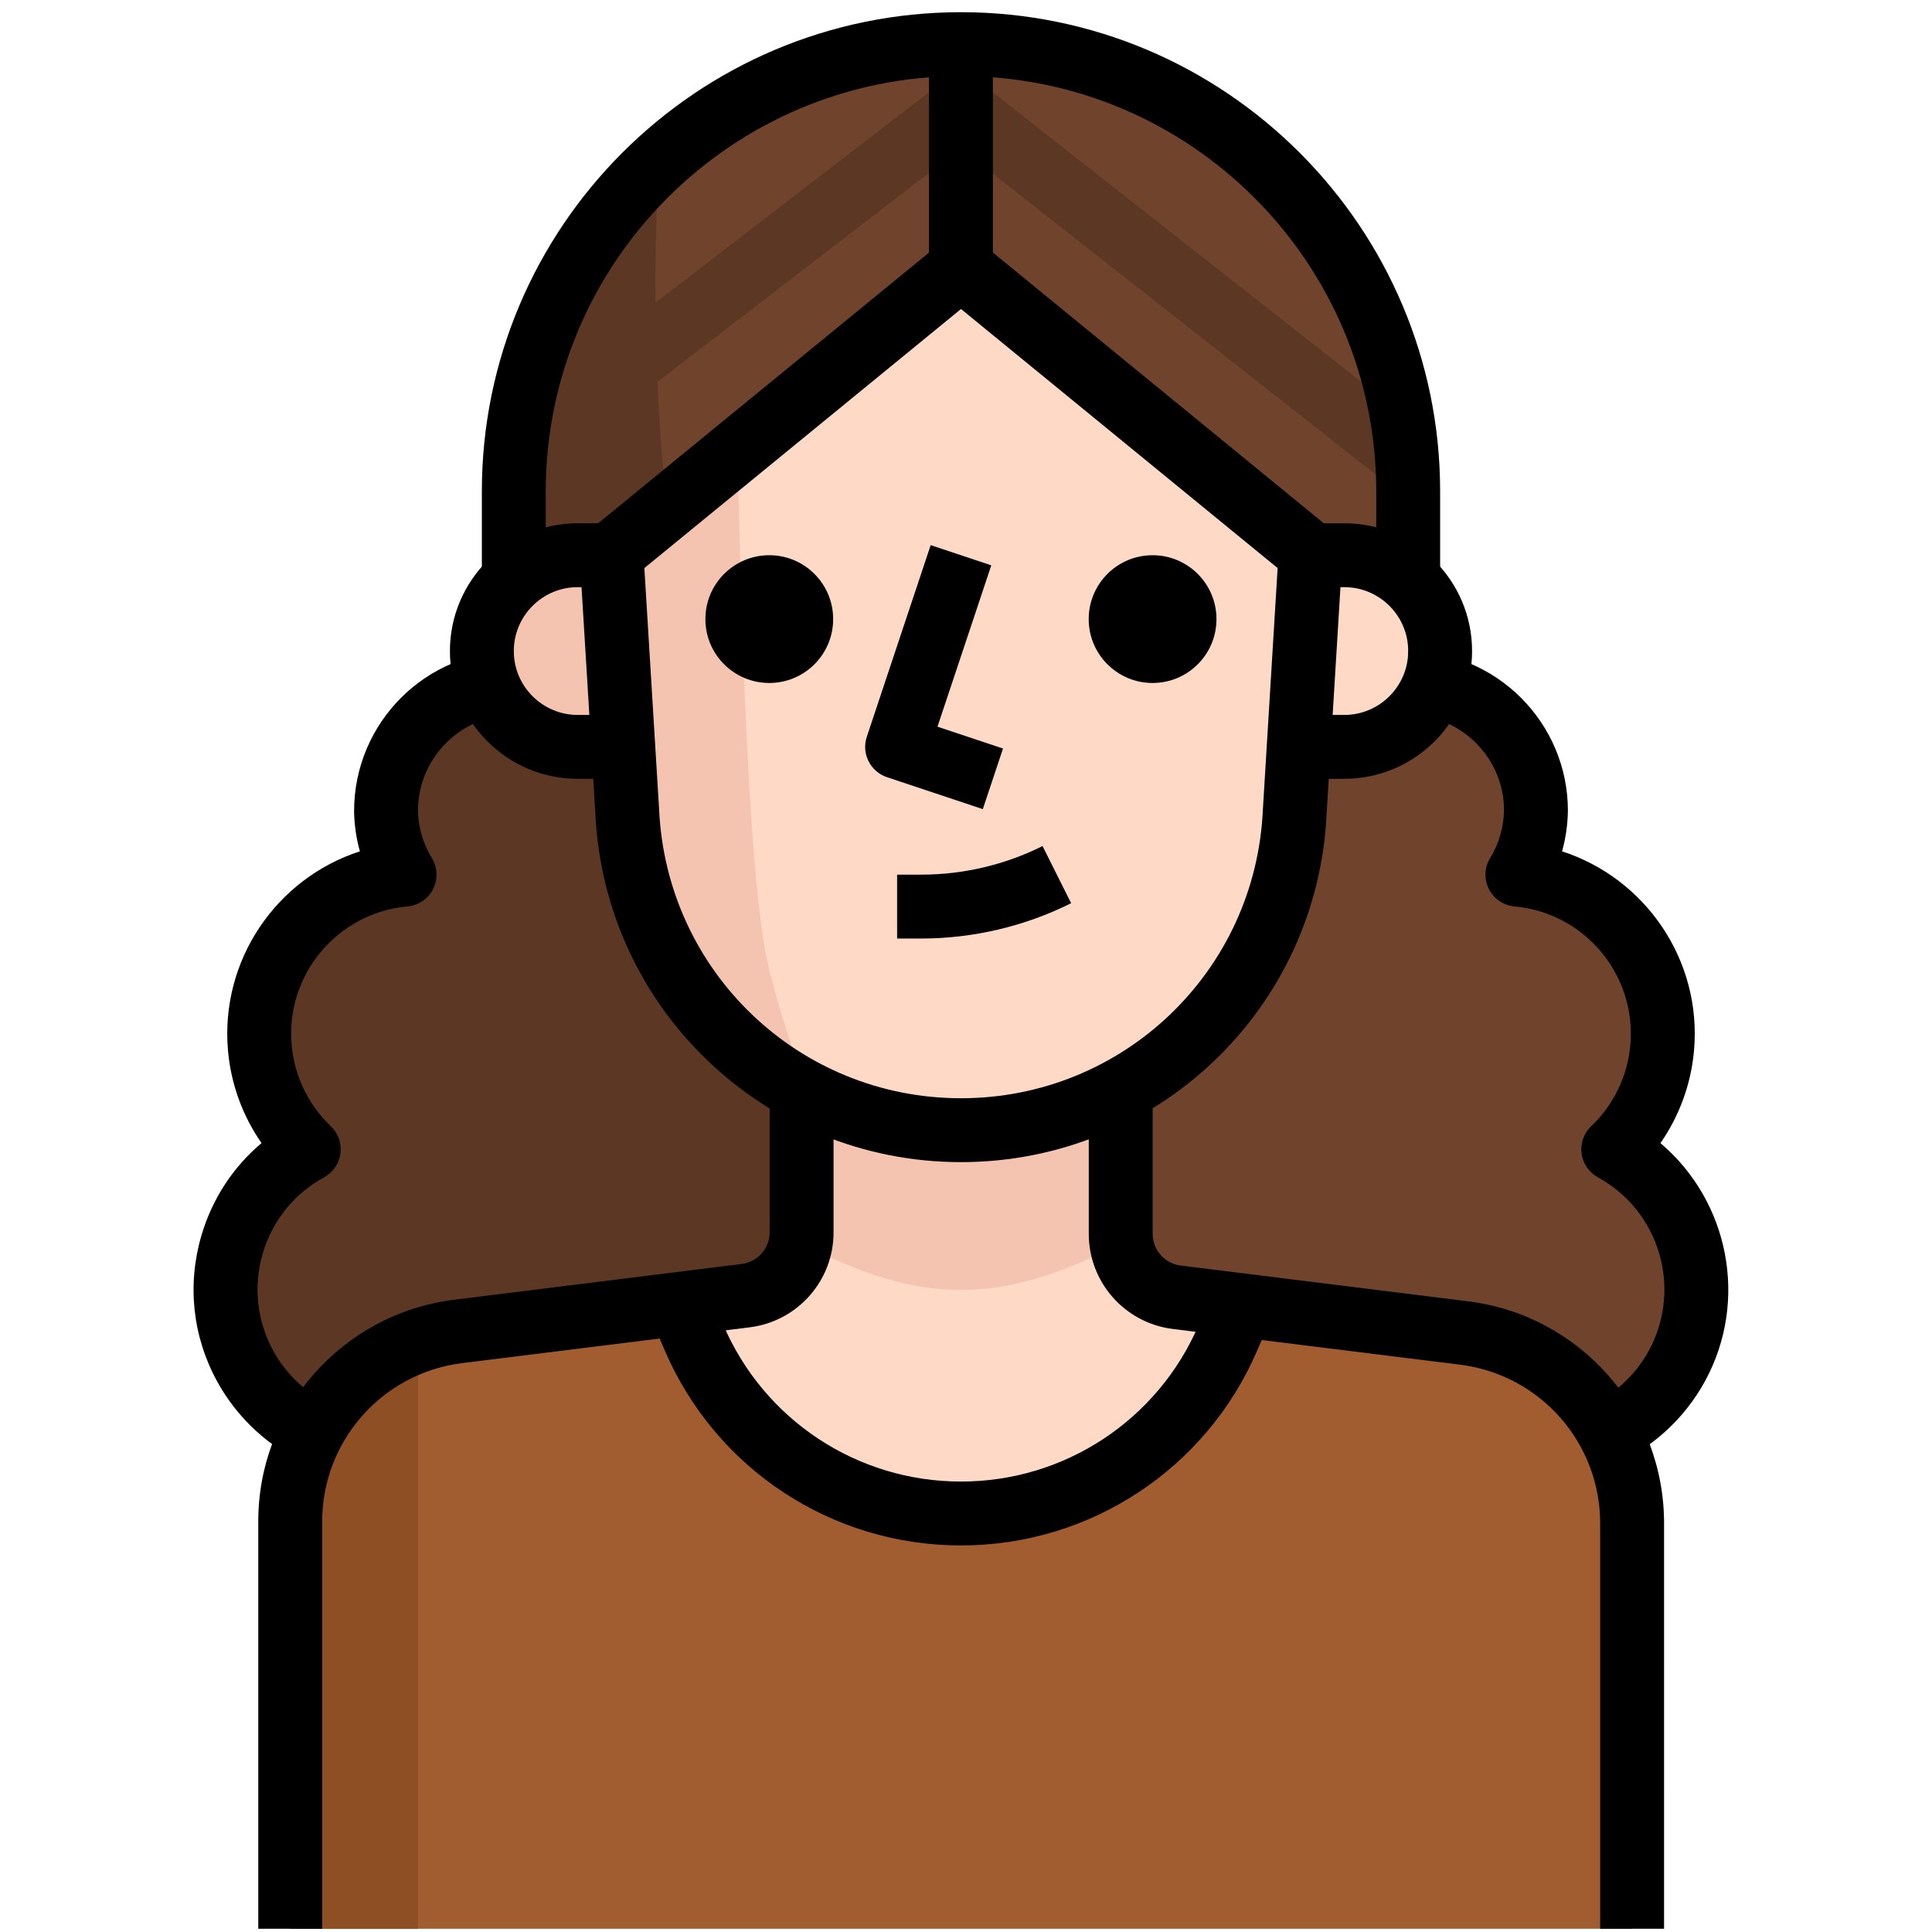 <?xml version="1.0" encoding="UTF-8"?>
<svg xmlns="http://www.w3.org/2000/svg" width="32" height="32" viewBox="0 0 32 32">
  <g transform="matrix(.062 0 0 .062 .044 29.962)">
    <path fill="#70432c" d="M85.35-99.584c-21.546-9.54-31.282-34.74-21.75-56.286 3.746-8.474 10.155-15.497 18.253-20.002-17.058-16.256-17.715-43.264-1.46-60.322 7.135-7.492 16.76-12.134 27.06-13.065-3.243-5.23-4.983-11.254-5.035-17.407 0-18.85 15.283-34.133 34.133-34.133V-352c0-65.98 53.488-119.467 119.468-119.467S375.485-417.98 375.485-352v51.2c18.85 0 34.133 15.283 34.133 34.133-.085 6.033-1.8 11.92-4.95 17.067 23.468 2.116 40.782 22.852 38.666 46.327-.93 10.308-5.572 19.925-13.065 27.06 20.675 11.297 28.278 37.22 16.98 57.898-4.574 8.363-11.81 14.96-20.565 18.73z"></path>
    <path fill="#5c3724" d="M175.293-439.893c-24.644 22.588-38.69 54.468-38.74 87.893v51.2c-18.85 0-34.134 15.283-34.134 34.133.084 6.033 1.8 11.92 4.948 17.067-23.467 2.116-40.78 22.852-38.665 46.327.93 10.308 5.572 19.925 13.065 27.06-20.676 11.297-28.28 37.22-16.98 57.898 4.573 8.363 11.81 14.96 20.564 18.73H307.22c-5.718-4.266-11.436-8.532-17.068-13.482-113.41-90.71-119.04-252.074-114.86-326.826z"></path>
    <path fill="#fedac6" d="M358.418-334.933H341.35v51.2h17.068c14.14 0 25.6-11.46 25.6-25.6s-11.46-25.6-25.6-25.6z"></path>
    <path fill="#f5c4b0" d="M128.018-309.333c0 14.14 11.46 25.6 25.6 25.6h17.067v-51.2h-17.067c-14.14 0-25.6 11.46-25.6 25.6z"></path>
    <path fill="#a15d30" d="M390.333-127.232l-59.22-7.424-3.756 8.533c-16.94 39.398-62.61 57.61-102.007 40.67-18.26-7.85-32.81-22.41-40.67-40.67l-3.755-8.533-59.22 7.424c-25.79 3.2-45.083 25.216-44.886 51.2V32h358.4V-76.373c.024-25.856-19.236-47.667-44.887-50.86z"></path>
    <path fill="#fedac6" d="M256.018-78.933c31.044.017 59.11-18.483 71.34-47.02l3.754-8.532-17.067-2.133c-8.585-1.084-15.002-8.414-14.933-17.067V-198.4h-85.76v44.63c.068 8.652-6.35 15.982-14.933 17.066l-17.494 2.133 3.755 8.532c12.202 28.57 40.268 47.105 71.338 47.105z"></path>
    <path fill="#f5c4b0" d="M298.685-151.125V-198.4h-85.333v47.275c32 16.64 53.333 16.64 85.333 0z"></path>
    <path fill="#8f4f24" d="M76.818-71.083V32h34.133v-153.6C85.35-113.067 76.82-96 76.82-71.083z"></path>
    <path fill="#fedac6" d="M349.885-334.933l-4.693 68.267c-2.1 47.727-41.404 85.333-89.173 85.333-47.77 0-87.075-37.606-89.174-85.333l-4.693-68.267 93.867-76.8z"></path>
    <path fill="#f5c4b0" d="M196.285-363.093l-34.133 28.16 4.693 68.267c1.417 31.983 19.89 60.75 48.384 75.35-4.08-10.693-7.553-21.607-10.412-32.684-5.632-22.528-7.51-93.867-8.533-139.093z"></path>
    <g fill="#5c3724">
      <path d="M380.735-367.268l-10.544 13.42-119.456-93.86 10.544-13.418z"></path>
      <path d="M261.212-447.654l-110.917 85.36-10.41-13.525 110.918-85.36z"></path>
    </g>
    <circle cx="307.201" cy="-317.867" r="17.067"></circle>
    <path d="M261.846-267.102l-25.6-8.533c-4.47-1.493-6.886-6.323-5.393-10.795l17.067-51.2 16.188 5.402-14.37 43.102 17.502 5.837z"></path>
    <path d="M85.35 32H68.286V-76.373c-.23-30.242 22.28-55.927 52.36-59.665l76.8-9.557c4.285-.538 7.493-4.207 7.46-8.533v-35.738h17.066v35.67c.103 12.918-9.522 23.926-22.408 25.53l-76.8 9.558C101.267-116.438 85.19-98.09 85.36-76.44V32z"></path>
    <path d="M443.837 32H426.77V-75.947c.17-21.717-15.915-40.055-37.402-42.735l-76.8-9.55c-12.885-1.62-22.52-12.628-22.417-25.6v-36.035h17.068v36.096c-.034 4.394 3.174 8.054 7.467 8.6l76.783 9.55c30.09 3.738 52.6 29.423 52.37 59.733z"></path>
    <path d="M358.418-275.2h-8.533v-17.067h8.533c9.412 0 17.067-7.654 17.067-17.067 0-9.412-7.654-17.067-17.067-17.067h-8.533v-17.068h8.533c18.825 0 34.133 15.31 34.133 34.133 0 18.824-15.307 34.135-34.132 34.135z"></path>
    <path d="M256.06-70.4h-.093c-34.492 0-65.545-20.48-79.13-52.19l-5.46-12.706 15.683-6.733 5.46 12.716c10.898 25.42 35.798 41.847 63.455 41.847h.077c27.657 0 52.565-16.427 63.462-41.847l5.46-12.715 15.685 6.734-5.462 12.715c-13.593 31.7-44.654 52.18-79.137 52.18z"></path>
    <path d="M256.018-172.8c-52.47 0-95.386-41.07-97.698-93.49l-4.685-76.656 17.033-1.04 4.693 76.8c1.912 43.417 37.343 77.32 80.658 77.32s78.746-33.903 80.65-77.175l4.7-76.946 17.034 1.04-4.693 76.8c-2.306 52.284-45.22 93.346-97.692 93.346z"></path>
    <path d="M245.454-232.533h-6.503V-249.6h6.512c11.17 0 22.357-2.637 32.34-7.637l7.638 15.266c-12.347 6.177-26.17 9.437-39.986 9.437z"></path>
    <circle cx="204.801" cy="-317.867" r="17.067"></circle>
    <path d="M344.483-328.33l-88.465-72.38-88.465 72.38-10.812-13.21 93.868-76.8c3.14-2.576 7.663-2.576 10.812 0l93.867 76.8z"></path>
    <path d="M162.15-275.2h-8.532c-18.825 0-34.133-15.31-34.133-34.133 0-18.824 15.31-34.133 34.133-34.133h8.533v17.066h-8.532c-9.412 0-17.067 7.654-17.067 17.067 0 9.412 7.655 17.067 17.068 17.067h8.533z"></path>
    <path d="M384.018-326.4H366.95V-352c0-61.167-49.765-110.933-110.932-110.933S145.085-413.167 145.085-352v25.6h-17.067V-352c0-70.58 57.42-128 128-128s128 57.42 128 128z"></path>
    <path d="M247.468-471.467h17.067v59.733h-17.067z"></path>
    <path d="M81.98-91.742c-10.46-4.497-19.216-12.484-24.686-22.485-6.562-11.998-8.047-25.83-4.198-38.955 2.867-9.78 8.44-18.287 16.06-24.704-5.035-7.245-8.15-15.718-8.95-24.627-2.177-24.243 12.987-46.123 35.233-53.316-.974-3.48-1.494-7.082-1.554-10.717 0-23.646 19.14-42.795 42.667-42.795v17.067c-14.114 0-25.6 11.486-25.6 25.6.06 4.37 1.34 8.772 3.695 12.612 1.545 2.517 1.673 5.658.35 8.286-1.323 2.637-3.917 4.403-6.86 4.668-18.75 1.69-32.624 18.314-30.934 37.06.742 8.253 4.454 15.933 10.453 21.642 1.97 1.886 2.935 4.59 2.577 7.287-.358 2.696-1.98 5.076-4.37 6.382-8.003 4.37-13.823 11.588-16.383 20.343-2.56 8.755-1.57 17.97 2.8 25.975 3.644 6.665 9.48 11.99 16.452 14.985z"></path>
    <path d="M430.055-91.742l-6.75-15.684c6.963-2.995 12.81-8.32 16.46-14.985 9.02-16.522 2.928-37.292-13.593-46.32-2.39-1.306-4.02-3.686-4.37-6.383-.357-2.697.598-5.41 2.578-7.287 5.99-5.7 9.71-13.39 10.453-21.64 1.69-18.74-12.186-35.372-30.933-37.06-2.944-.266-5.53-2.032-6.86-4.67-1.332-2.636-1.196-5.768.35-8.285 2.346-3.83 3.626-8.235 3.694-12.74 0-13.986-11.486-25.472-25.6-25.472v-17.067c23.526 0 42.667 19.14 42.667 42.667-.06 3.703-.58 7.34-1.56 10.846 22.245 7.193 37.426 29.072 35.242 53.315-.81 8.917-3.925 17.39-8.96 24.636 18.185 15.378 23.714 41.968 11.87 63.65-5.478 10.002-14.242 17.99-24.687 22.478z"></path>
  </g>
</svg>
